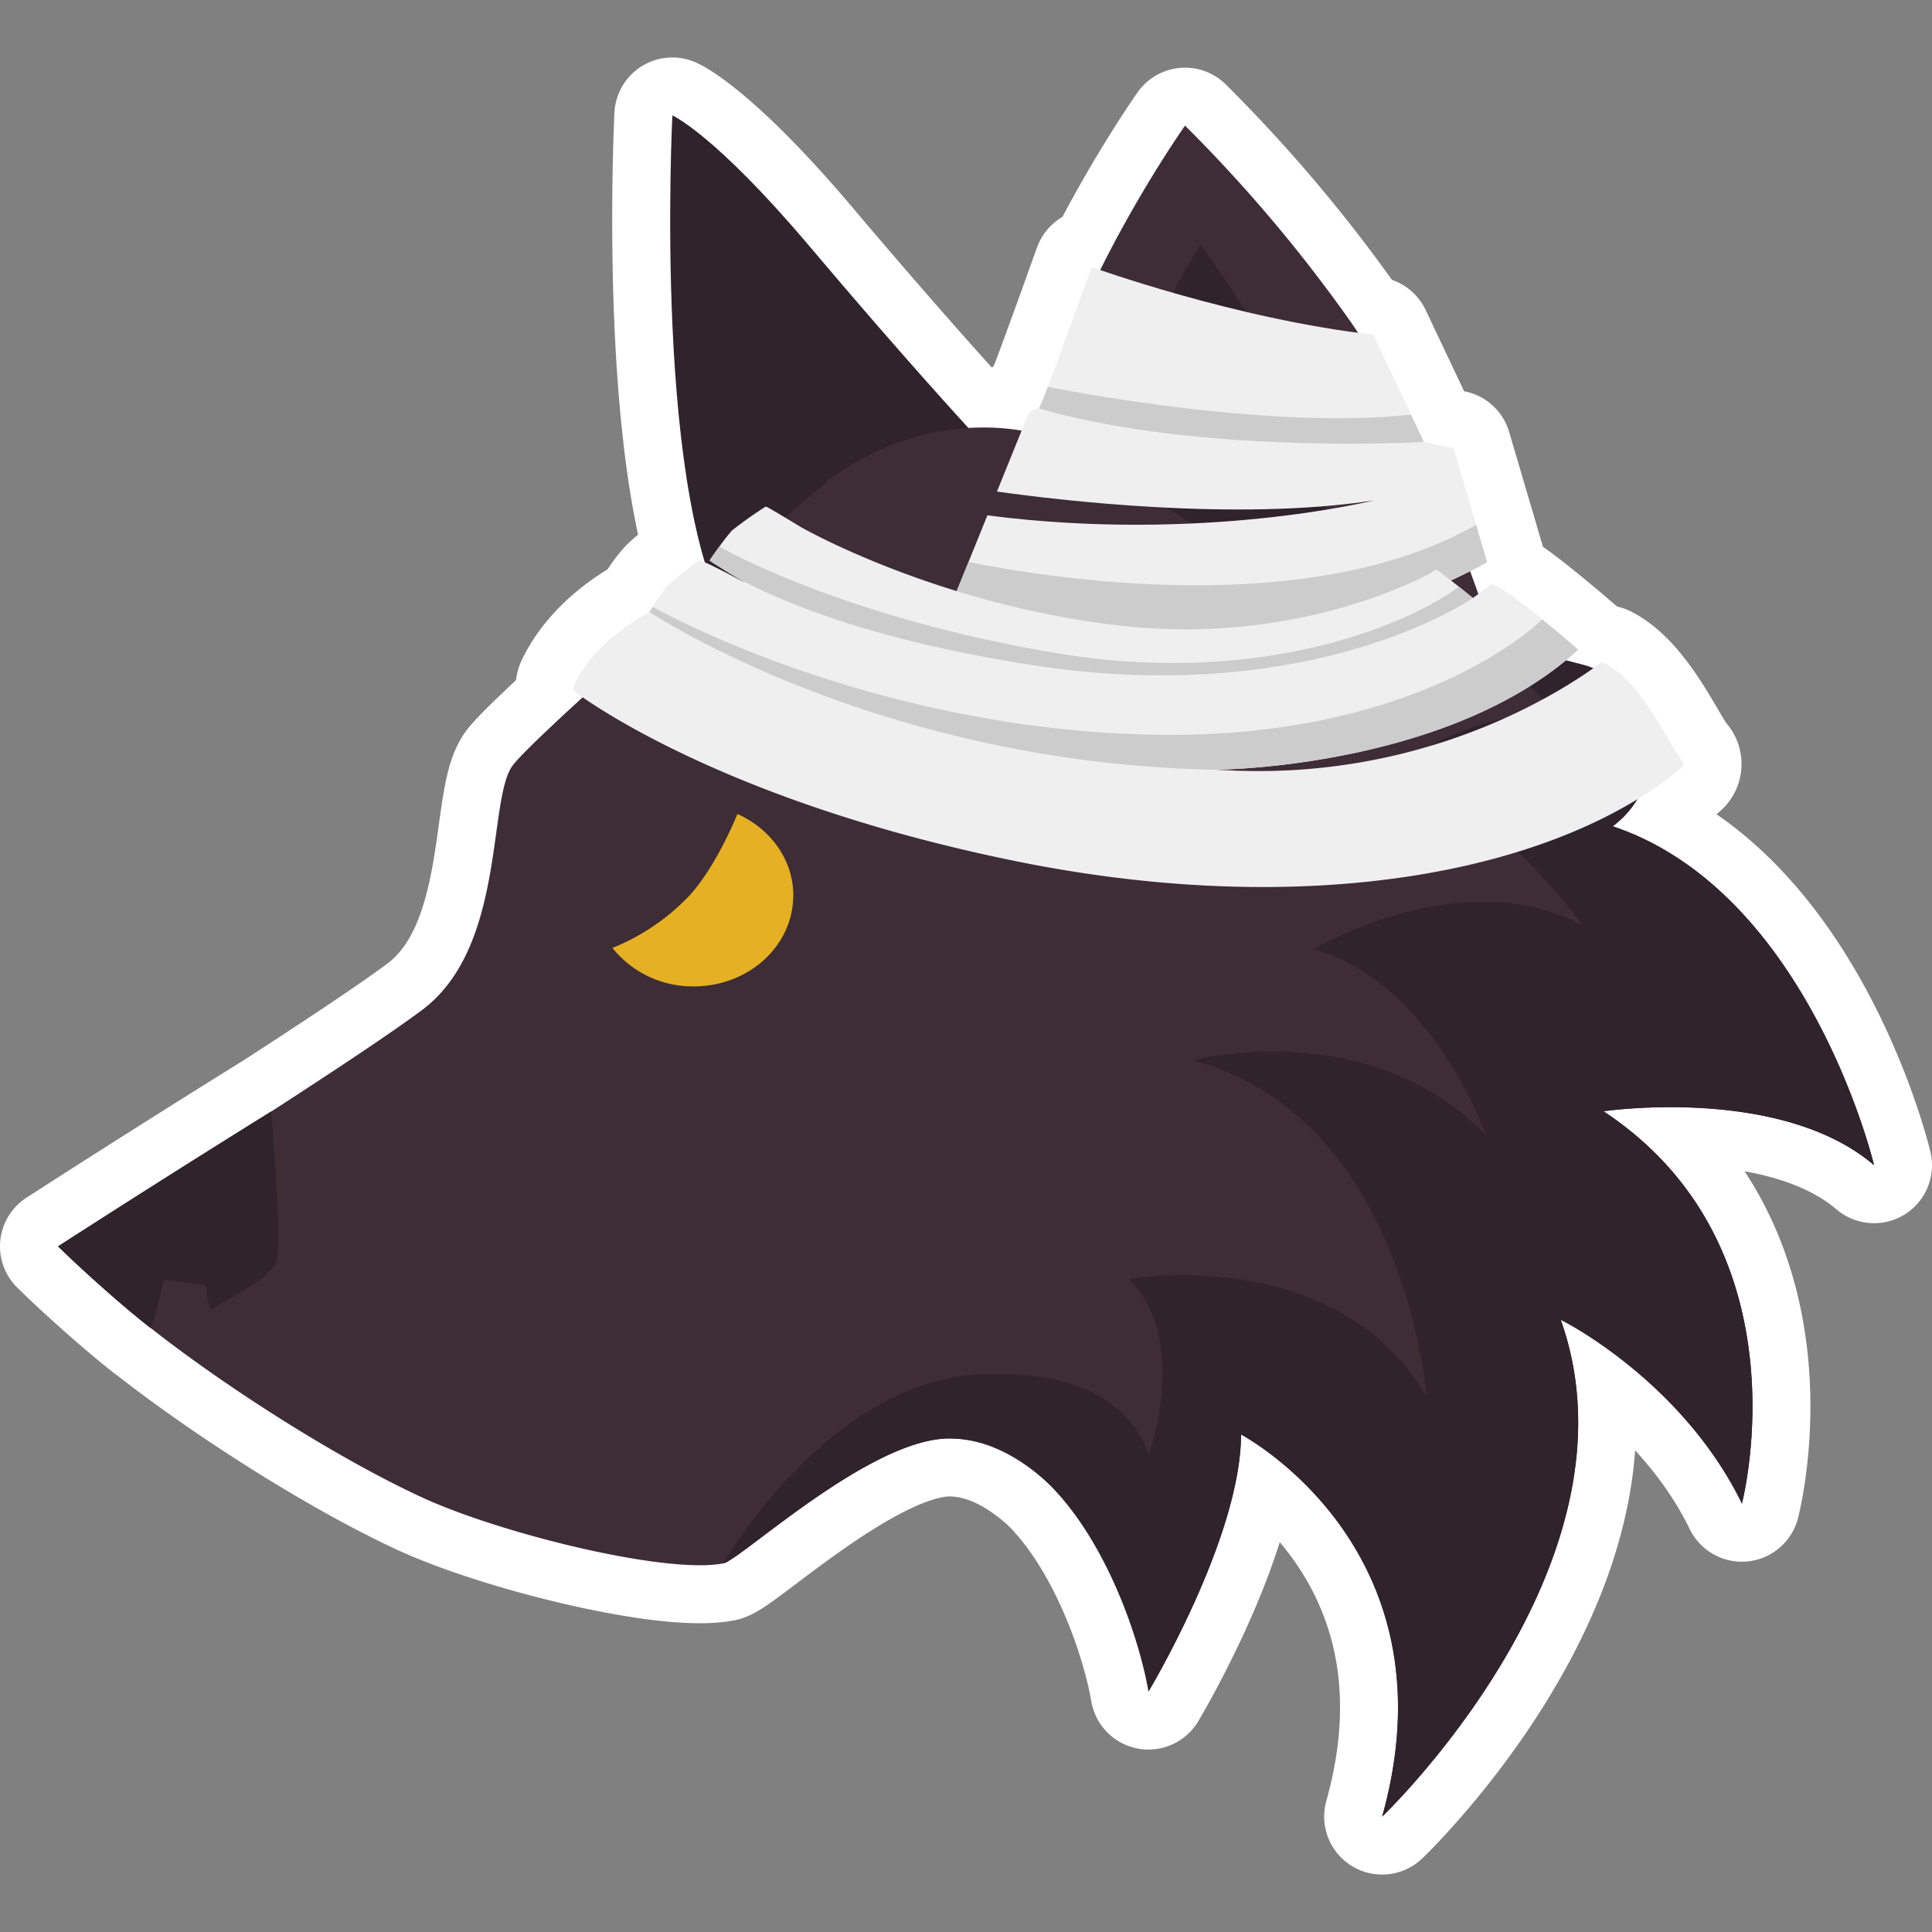 <svg viewBox="0 0 100 100" xml:space="preserve" fill-rule="evenodd" clip-rule="evenodd" stroke-linecap="round" stroke-linejoin="round" width="100" height="100" xmlns="http://www.w3.org/2000/svg"><rect x="0" y="0" width="100" height="100" fill="#808080" stroke="none"/><path d="M34.8 5.975s-.762 14.981 1.686 23.142c-.109-.046-.24-.106-.265-.101-.161.02-1.328.983-1.678 1.322-.29.328-.544.688-.76 1.064l-.004.006-.162.268.004.002a.085.085 0 0 0-.014.025s-2.704 1.27-3.888 3.744a.33.33 0 0 0 .113.414c.072.053.23.158.338.233-1.833 1.676-3.29 3.056-3.647 3.543-1.295 1.78-.326 9.412-4.693 12.654-1.619 1.205-4.637 3.2-7.789 5.238a850.574 850.574 0 0 0-.01.006v-.006A850.574 850.574 0 0 0 3 64.51s1.382 1.378 3.549 3.218c.387.327.802.665 1.248 1.015l.002-.008.01.008c3.802 2.996 9.572 6.698 14.01 8.752 4.104 1.899 12.712 4.007 15.622 3.426.222-.044.808-.472 1.625-1.086.817-.614 1.866-1.416 3.016-2.213a36.843 36.843 0 0 1 1.783-1.168 22.058 22.058 0 0 1 1.836-1.014c1.22-.592 2.408-.984 3.434-.984 1.862 0 3.603.945 5.113 2.326 3.009 2.96 4.724 8.02 5.195 10.774 0 0 4.777-7.948 4.793-13.305 0 0 .175.091.473.28.298.187.72.47 1.215.855 1.235.96 2.923 2.548 4.26 4.826a15.744 15.744 0 0 1 2.125 6.83c.158 2.056-.04 4.379-.77 6.984 0 0 .215-.203.582-.586 1.65-1.721 6.382-7.049 8.508-13.568v-.002c.708-2.173 1.128-4.478 1.047-6.826v-.002a15.645 15.645 0 0 0-.893-4.728s6.244 3.103 9.375 9.519c0 0 3.497-13.273-7.162-20.312 0 0 .572-.087 1.506-.149a29.026 29.026 0 0 1 3.676-.012c.723.045 1.486.123 2.26.246 2.32.37 4.743 1.151 6.562 2.706 0 0-.052-.223-.164-.616-.783-2.751-4.469-13.945-13.363-16.93 0 0 .017-.016.048-.036a4.72 4.72 0 0 0 1.202-1.348 18.966 18.966 0 0 0 2.328-1.652h.004a.24.24 0 0 0 .023-.346c-.62-.661-2.046-4.048-3.998-5.049a.3.3 0 0 0-.285.021l-.334.235a4.937 4.937 0 0 0-.656-.213c-.25-.062-.495-.137-.743-.207.213-.175.422-.355.626-.541l.005-.006a82.322 82.322 0 0 0-1.861-1.564c-1.092-.894-2.323-1.822-2.65-1.807l-.666.494c-.121-.343-.281-.744-.438-1.172.576-.29.893-.474.893-.474l-.569-1.936-1.168-3.963-1.527-.328-.668-1.41-1.963-4.14c-.27-.031-.541-.069-.812-.104-.111-.169-.217-.364-.328-.526a76.658 76.658 0 0 0-8.6-10.191s-2.29 3.253-4.383 7.475c-.113-.04-.455-.155-.455-.155s-1.48 4.151-2.26 6.201v.002l-.01-.002a9.393 9.393 0 0 1-.457 1.112l.006.002a8.747 8.747 0 0 0-.507.181l-.393.971a12.623 12.623 0 0 0-2.762-.12l.01-.019s-3.408-3.692-8.28-9.464c-4.878-5.764-7.044-6.711-7.044-6.711z" stroke-width="6" fill="none" stroke="#fff"/><g fill-rule="nonzero"><path d="M34.802 5.974s-1.05 20.539 3.237 26.622c4.286 6.088 12.086-10.444 12.086-10.444s-3.406-3.695-8.278-9.467c-4.878-5.763-7.045-6.711-7.045-6.711z" fill="#30232c"/><path d="M90.16 77.833c-.9-5.378-9.376-9.52-9.376-9.52 4.492 12.623-9.244 25.714-9.244 25.714 3.889-13.898-7.303-19.777-7.303-19.777-.017 5.358-4.793 13.306-4.793 13.306.86-2.614-4.071-13.1-10.31-13.1-4.104 0-10.805 6.286-11.692 6.463-2.91.582-11.52-1.526-15.623-3.425-4.438-2.054-10.208-5.754-14.011-8.75a42.32 42.32 0 0 1-1.248-1.017c-2.166-1.84-3.549-3.216-3.549-3.216a850.578 850.578 0 0 1 11.031-6.98c3.152-2.04 6.169-4.035 7.787-5.24 4.368-3.242 3.4-10.874 4.695-12.653 1.301-1.776 16.372-14.787 16.372-14.787 5.572-4.125 10.97-2.339 10.97-2.339 1.4-7.42 7.471-16.01 7.471-16.01a76.658 76.658 0 0 1 8.6 10.193c3.803 5.495 6.976 15.17 7.17 15.768.004.015.004.02.01.031 1.3.855 2.98 1.458 4.69 1.883 3.845.952 4.871 5.958 1.715 8.353a.324.324 0 0 0-.049.037C93.64 46.177 97.001 60.31 97.001 60.31c-4.852-4.146-14.005-2.791-14.005-2.791 10.66 7.04 7.163 20.314 7.163 20.314z" fill="#3f2d35"/><path d="M14.274 65.414c-.426.84-2.975 2.098-3.25 2.324-.274.226-.359-1.21-.359-1.21l-2.18-.285-.451 1.85-.237.65a42.64 42.64 0 0 1-1.247-1.016C4.383 65.887 3 64.511 3 64.511a850.578 850.578 0 0 1 11.032-6.98c.155 1.795.595 7.185.242 7.883zM62.133 12.66s5.729 7.57 6.434 13.014c.698 5.437-.27 8.349-.27 8.349s-2.894-4.87-8.003-7.784c-5.109-2.915 1.84-13.58 1.84-13.58z" fill="#30232c"/><path d="M41.057 46.355c0 2.597-2.303 4.7-5.148 4.7a5.314 5.314 0 0 1-4.21-1.99 11.308 11.308 0 0 0 4.033-2.76c1.41-1.58 2.436-4.173 2.436-4.173 1.71.764 2.894 2.367 2.894 4.223z" fill="#e5b024"/><path d="M90.16 77.833c-3.131-6.416-9.376-9.52-9.376-9.52 4.492 12.623-9.244 25.714-9.244 25.714 3.889-13.898-7.303-19.777-7.303-19.777-.017 5.357-4.793 13.306-4.793 13.306-.694-4.05-4.071-13.1-10.31-13.1-4.104 0-10.805 6.286-11.692 6.463 0 0 5.314-9.336 13.214-9.782 7.896-.453 8.788 4.216 8.788 4.216s2.173-6.013-1.016-9.158c0 0 10.767-1.883 15.414 6.108 0 0-1.104-14.547-12.144-17.42 0 0 9.062-2.42 15.215 3.863 0 0-2.83-7.987-8.934-9.606 0 0 7.626-4.577 13.914-1.259 0 0-5.045-7.18-10.515-7.718 0 0 4.771-3.502 9.17-3.23 0 0-2.915-2.91-3.431-4.439 1.3.855 2.98 1.458 4.69 1.882 3.845.953 4.871 5.959 1.715 8.354a.324.324 0 0 0-.049.037C93.64 46.177 97.001 60.31 97.001 60.31c-4.852-4.146-14.005-2.791-14.005-2.791 10.66 7.04 7.163 20.313 7.163 20.313z" fill="#30232c"/><path d="M76.972 29.1s-8.89 5.148-18.194 4.065c-9.305-1.075-9.37-2.3-9.37-2.3l.722-1.777.977-2.413c11.14 1.44 20.014-.775 20.014-.775-7.16 1.107-16.463-.026-19.518-.458l1.667-4.124s.387-.15.511-.183c.178-.362.328-.732.457-1.113.78-2.05 2.26-6.201 2.26-6.201s7.443 2.694 14.579 3.501l1.963 4.14.668 1.41 1.527.327 1.167 3.964z" fill="#efefef"/><path d="M76.972 29.1s-8.89 5.148-18.194 4.066c-9.305-1.075-9.37-2.3-9.37-2.3l.722-1.776c4.221.85 17.65 3.001 26.272-1.926z" fill="#ccc"/><path d="M87.05 39.728c-6.286 5.276-19.018 8.013-34.603 4.819-14.144-2.898-21.308-7.734-22.616-8.686a.33.33 0 0 1-.112-.414c1.184-2.473 3.89-3.743 3.89-3.743a.086.086 0 0 1 .014-.028c.028-.048.087-.144.161-.273.216-.376.469-.737.759-1.065.35-.338 1.517-1.302 1.678-1.323.15-.028 2.168 1.053 2.367 1.162-.054-.038-.248-.151-.49-.301-.548-.333-1.36-.84-1.36-.866 0-.023.237-.367.5-.722.2-.285.414-.559.64-.822a20.67 20.67 0 0 1 1.758-1.247c.07-.01 1.878 1.107 1.898 1.107 0 0 6.955 3.969 16.437 5.056 9.487 1.08 16.13-2.749 16.13-2.749s.203-.161.268-.145c.037.01.629.473 1.14.876.386.307.731.588.731.588l.941-.7c.328-.016 1.56.914 2.652 1.807a82.323 82.323 0 0 1 1.86 1.565c-6.62 6.061-18.365 6.211-18.72 6.217.468.028.929.048 1.388.06 10.552.262 17.479-4.863 18.435-5.545a.3.3 0 0 1 .286-.022c1.952 1 3.376 4.39 3.996 5.05a.24.24 0 0 1-.022.344z" fill="#efefef"/><path d="M81.688 33.629c-6.62 6.057-18.365 6.207-18.72 6.212h-.006c-17.518-.307-29.24-8.1-29.344-8.164.027-.048.087-.145.163-.269 0 0 10.755 6.132 25.233 6.605 14.483.474 20.814-5.954 20.814-5.954a69.956 69.956 0 0 1 1.856 1.57z" fill="#ccc"/><path d="M76.24 30.95s-8.228 5.77-22.905 3.46c-7.606-1.195-12.337-2.965-15.242-4.534-.548-.34-1.36-.84-1.36-.866.004-.023.242-.361.499-.722 0 0 6.223 3.63 17.382 5.507 11.155 1.878 18.776-1.8 20.89-3.43.392.311.73.587.73.587zm-2.541-8.077s-11.58.688-19.927-1.737a9.392 9.392 0 0 0 .457-1.114c2.99.58 12.094 2.156 18.802 1.44z" fill="#ccc"/></g></svg>